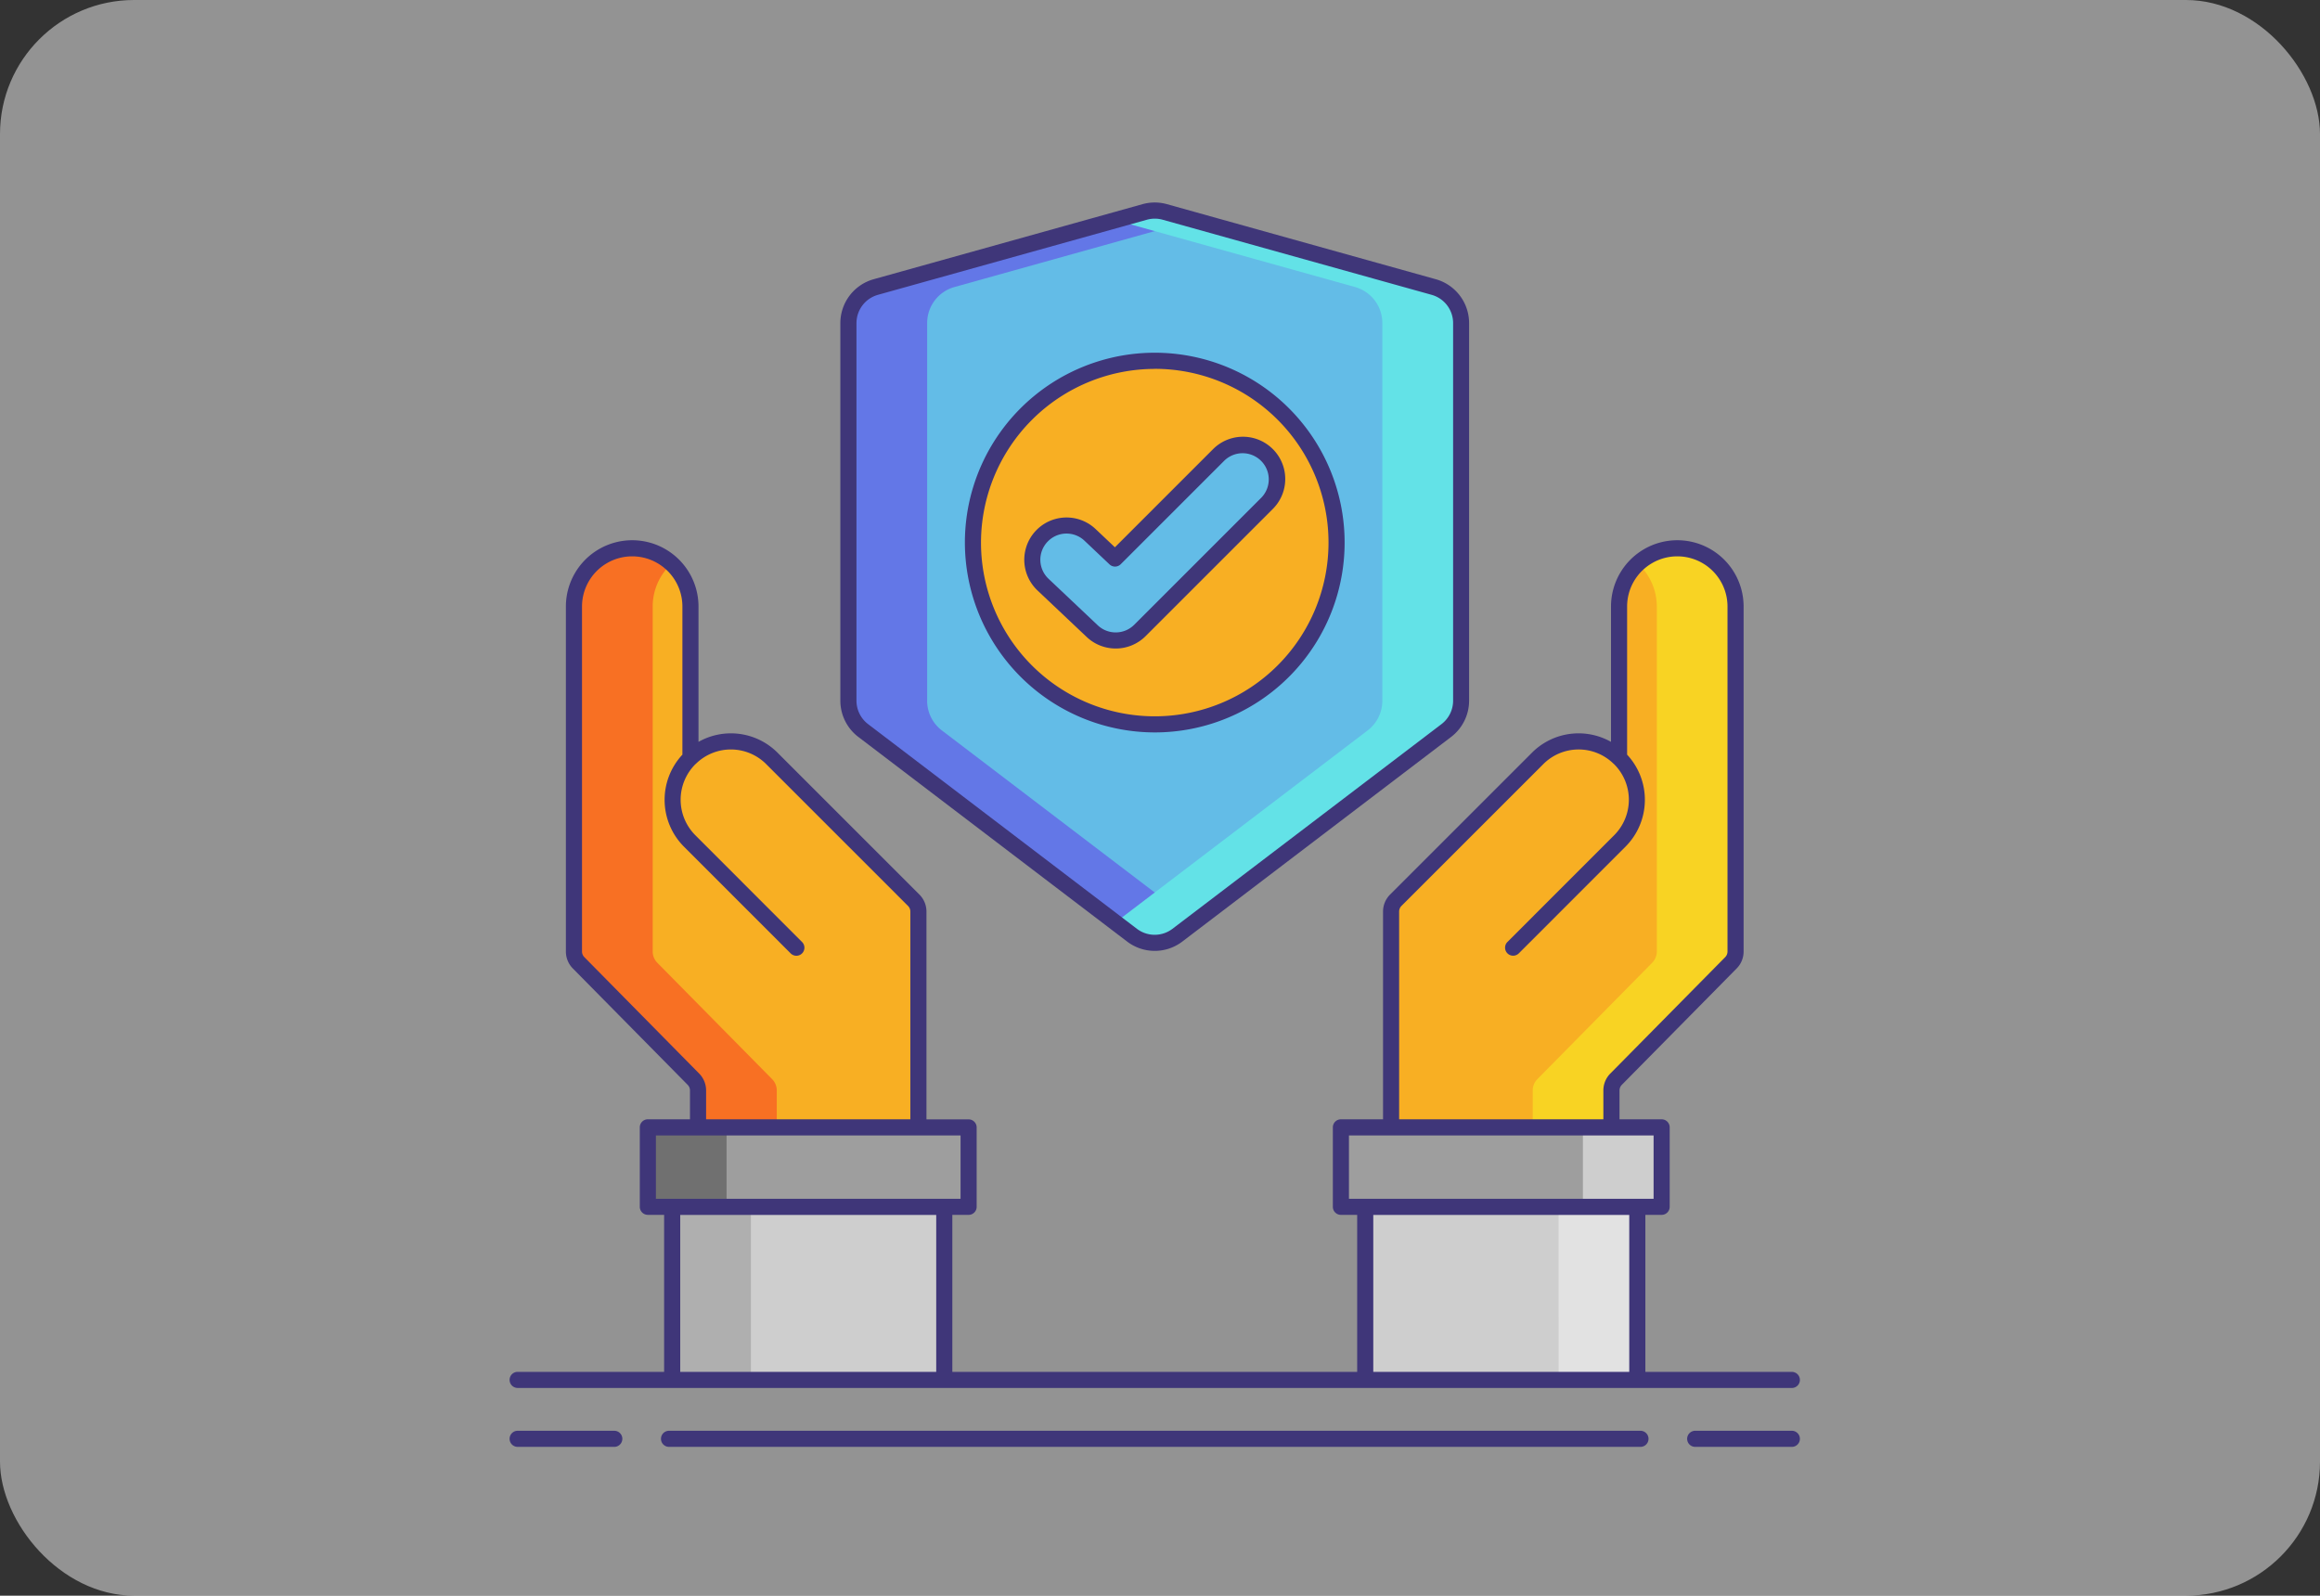 <svg xmlns="http://www.w3.org/2000/svg" width="173" height="119" viewBox="0 0 173 119"><rect x="0" y="0" width="173" height="119" fill="#333333" stroke="none"/><defs><style>.a{fill:rgba(255,255,255,0.47);}.b{fill:#f8af23;}.c{fill:#f87023;}.d{fill:#9e9e9e;}.e{fill:#707070;}.f{fill:#cecece;}.g{fill:#afafaf;}.h{fill:#f8d323;}.i{fill:#e2e2e2;}.j{fill:#63bce7;}.k{fill:#6377e7;}.l{fill:#63e2e7;}.m{fill:#3f3679;}</style></defs><g transform="translate(6241 9450)"><rect class="a" width="173" height="119" rx="10" transform="translate(-6241 -9450)"/><g transform="translate(-6210.82 -9446.984)"><g transform="translate(12.619 37.873)"><path class="b" d="M34.578,92.191a4.34,4.34,0,0,0-6.053-.08l-.029-.019V80.853a4.343,4.343,0,0,0-8.687,0V106.58a1.2,1.2,0,0,0,.346.843l8.561,8.678a1.2,1.2,0,0,1,.346.843v2.749H45.495V103.6a1.2,1.2,0,0,0-.352-.849Z" transform="translate(-19.809 -76.51)"/><g transform="translate(0 0)"><path class="c" d="M34.588,116.1l-8.561-8.678a1.2,1.2,0,0,1-.346-.843V80.853a4.326,4.326,0,0,1,1.408-3.194,4.338,4.338,0,0,0-7.279,3.194V106.58a1.2,1.2,0,0,0,.346.843l8.561,8.678a1.2,1.2,0,0,1,.346.843v2.749h5.871v-2.749a1.2,1.2,0,0,0-.346-.843Z" transform="translate(-19.81 -76.51)"/></g><path class="d" d="M33.575,184.389H57.493v5.926H33.575Z" transform="translate(-28.064 -141.205)"/><g transform="translate(5.511 43.184)"><path class="e" d="M33.575,184.389h5.871v5.926H33.575Z" transform="translate(-33.575 -184.389)"/></g><path class="f" d="M38.107,199.193H58.4V212.1H38.107Z" transform="translate(-30.782 -150.083)"/><g transform="translate(7.325 49.11)"><path class="g" d="M38.107,199.193h5.871V212.1H38.107Z" transform="translate(-38.107 -199.193)"/></g><g transform="translate(57.19)"><path class="b" d="M182.942,92.191a4.34,4.34,0,0,1,6.053-.08l.029-.019V80.853a4.343,4.343,0,1,1,8.687,0V106.58a1.2,1.2,0,0,1-.346.843L188.8,116.1a1.2,1.2,0,0,0-.346.843v2.749H172.025V103.6a1.2,1.2,0,0,1,.352-.849Z" transform="translate(-168.283 -76.51)"/><g transform="translate(14.304 0)"><path class="h" d="M198.754,116.1l8.561-8.678a1.2,1.2,0,0,0,.346-.843V80.853a4.326,4.326,0,0,0-1.408-3.194,4.338,4.338,0,0,1,7.279,3.194V106.58a1.2,1.2,0,0,1-.346.843l-8.561,8.678a1.2,1.2,0,0,0-.346.843v2.749h-5.871v-2.749a1.2,1.2,0,0,1,.346-.843Z" transform="translate(-198.408 -76.51)"/></g><path class="d" d="M0,0H23.918V5.926H0Z" transform="translate(23.918 49.111) rotate(180)"/><g transform="translate(18.047 43.184)"><path class="f" d="M207.759,184.389h5.871v5.926h-5.871Z" transform="translate(-207.759 -184.389)"/></g><path class="f" d="M0,0H20.289V12.91H0Z" transform="translate(22.104 62.021) rotate(180)"/><g transform="translate(16.232 49.11)"><path class="i" d="M203.226,199.193H209.1V212.1h-5.871Z" transform="translate(-203.226 -199.193)"/></g></g></g><path class="j" d="M115.525,52.36,95.469,67.63a2.785,2.785,0,0,1-3.374,0L72.038,52.36a2.785,2.785,0,0,1-1.1-2.216V21.971a2.785,2.785,0,0,1,2.036-2.682l20.056-5.6a2.784,2.784,0,0,1,1.5,0l20.056,5.6a2.785,2.785,0,0,1,2.036,2.682V50.144a2.784,2.784,0,0,1-1.1,2.216Z" transform="translate(-37.853 -0.9)"/><g transform="translate(33.087 12.684)"><path class="k" d="M76.811,50.144V21.971a2.785,2.785,0,0,1,2.036-2.682L96.717,14.3l-2.186-.611a2.784,2.784,0,0,0-1.5,0l-20.056,5.6a2.785,2.785,0,0,0-2.036,2.682V50.144a2.784,2.784,0,0,0,1.1,2.216L92.094,67.63a2.785,2.785,0,0,0,3.374,0l1.249-.951L77.909,52.359a2.783,2.783,0,0,1-1.1-2.215Z" transform="translate(-70.94 -13.584)"/></g><g transform="translate(52.993 12.684)"><path class="l" d="M140.572,50.144V21.971a2.785,2.785,0,0,0-2.036-2.682L120.666,14.3l2.186-.611a2.784,2.784,0,0,1,1.5,0l20.056,5.6a2.785,2.785,0,0,1,2.036,2.682V50.144a2.784,2.784,0,0,1-1.1,2.216L125.289,67.63a2.785,2.785,0,0,1-3.374,0l-1.249-.951,18.808-14.32A2.783,2.783,0,0,0,140.572,50.144Z" transform="translate(-120.666 -13.584)"/></g><circle class="b" cx="13.557" cy="13.557" r="13.557" transform="translate(42.371 23.894)"/><g transform="translate(46.798 30.156)"><path class="j" d="M111.411,71.823a2.542,2.542,0,0,1-1.753-.7l-3.668-3.468a2.552,2.552,0,1,1,3.507-3.708l1.864,1.763,7.734-7.734a2.552,2.552,0,0,1,3.609,3.609l-9.489,9.488A2.542,2.542,0,0,1,111.411,71.823Z" transform="translate(-105.192 -57.23)"/></g><g transform="translate(7.82 12.083)"><path class="m" d="M15.627,240.917H8.42a.6.6,0,1,0,0,1.2h7.207a.6.6,0,1,0,0-1.2Z" transform="translate(-7.82 -149.314)"/><path class="m" d="M234.984,240.917h-7.207a.6.6,0,1,0,0,1.2h7.207a.6.6,0,1,0,0-1.2Z" transform="translate(-139.368 -149.314)"/><path class="m" d="M109.06,240.917H36.621a.6.6,0,1,0,0,1.2H109.06a.6.6,0,1,0,0-1.2Z" transform="translate(-24.732 -149.314)"/><path class="m" d="M8.42,138.231h95.016a.6.6,0,1,0,0-1.2H92.513V125.321h1.214a.6.6,0,0,0,.6-.6v-5.926a.6.6,0,0,0-.6-.6H90.585v-2.149a.6.6,0,0,1,.173-.422l8.562-8.678a1.791,1.791,0,0,0,.519-1.265V79.954a4.944,4.944,0,0,0-9.888,0V90.047a4.91,4.91,0,0,0-5.907.82L73.479,101.432a1.788,1.788,0,0,0-.527,1.274v15.489H69.809a.6.6,0,0,0-.6.6v5.926a.6.6,0,0,0,.6.6h1.214v11.709H40.834V125.322h1.214a.6.6,0,0,0,.6-.6V118.8a.6.6,0,0,0-.6-.6H38.905V102.706a1.79,1.79,0,0,0-.527-1.274L27.813,90.867a4.911,4.911,0,0,0-5.907-.82V79.954a4.944,4.944,0,0,0-9.888,0v25.727a1.791,1.791,0,0,0,.519,1.265l8.561,8.677a.6.6,0,0,1,.173.422v2.149H18.129a.6.6,0,0,0-.6.6v5.926a.6.6,0,0,0,.6.6h1.214v11.709H8.42a.6.6,0,1,0,0,1.2Zm65.732-35.526a.6.6,0,0,1,.175-.425L84.893,91.716a3.72,3.72,0,0,1,5.216-.069c.016.015.067.059.077.069a3.744,3.744,0,0,1,0,5.294l-7.958,7.959a.6.6,0,0,0,.849.849l7.958-7.959A4.946,4.946,0,0,0,91.152,91V79.954a3.743,3.743,0,0,1,7.486,0v25.727a.6.6,0,0,1-.173.422L89.9,114.781a1.791,1.791,0,0,0-.519,1.265v2.149H74.152ZM70.409,119.4H93.127v4.725H70.41V119.4Zm1.815,5.926H91.312V137.03H72.224ZM21.954,114.78,13.393,106.1a.6.6,0,0,1-.173-.422V79.954a3.743,3.743,0,0,1,7.486,0V91a4.946,4.946,0,0,0,.116,6.863l7.958,7.959a.6.6,0,1,0,.849-.849L21.671,97.01a3.744,3.744,0,0,1,0-5.294l.077-.069a3.721,3.721,0,0,1,5.216.069l10.565,10.565a.6.6,0,0,1,.175.425v15.489H22.473v-2.149a1.791,1.791,0,0,0-.519-1.266ZM18.73,119.4H41.448v4.725H18.73Zm1.814,5.926H39.633V137.03H20.544Z" transform="translate(-7.82 -49.82)"/><path class="m" d="M70.774,51.938,90.83,67.208a3.393,3.393,0,0,0,4.1,0l20.057-15.27a3.4,3.4,0,0,0,1.335-2.694V21.071a3.4,3.4,0,0,0-2.475-3.261l-20.057-5.6a3.384,3.384,0,0,0-1.822,0l-20.056,5.6a3.4,3.4,0,0,0-2.475,3.261V49.244a3.4,3.4,0,0,0,1.335,2.694ZM70.64,21.071a2.192,2.192,0,0,1,1.6-2.1l20.057-5.6a2.179,2.179,0,0,1,1.176,0l20.057,5.6a2.191,2.191,0,0,1,1.6,2.1V49.244a2.2,2.2,0,0,1-.861,1.738L94.2,66.253a2.191,2.191,0,0,1-2.646,0L71.5,50.982a2.2,2.2,0,0,1-.861-1.738V21.071Z" transform="translate(-44.773 -12.083)"/><path class="m" d="M106.79,68.4A14.158,14.158,0,1,0,92.632,54.247,14.174,14.174,0,0,0,106.79,68.4Zm0-27.115A12.957,12.957,0,1,1,93.833,54.247,12.972,12.972,0,0,1,106.79,41.29Z" transform="translate(-58.681 -28.878)"/><path class="m" d="M108.345,70.664a3.152,3.152,0,0,0,4.395-.062l9.489-9.488a3.152,3.152,0,0,0-4.458-4.458l-7.321,7.321-1.44-1.361a3.152,3.152,0,1,0-4.331,4.581Zm-2.919-7.1a1.938,1.938,0,0,1,1.363-.61h.056a1.937,1.937,0,0,1,1.339.534l1.864,1.763a.6.6,0,0,0,.837-.012l7.734-7.733a1.952,1.952,0,0,1,2.76,2.76l-9.489,9.489a1.952,1.952,0,0,1-2.72.038L105.5,66.324a1.953,1.953,0,0,1-.077-2.759Z" transform="translate(-65.313 -38.261)"/></g></g></g></svg>